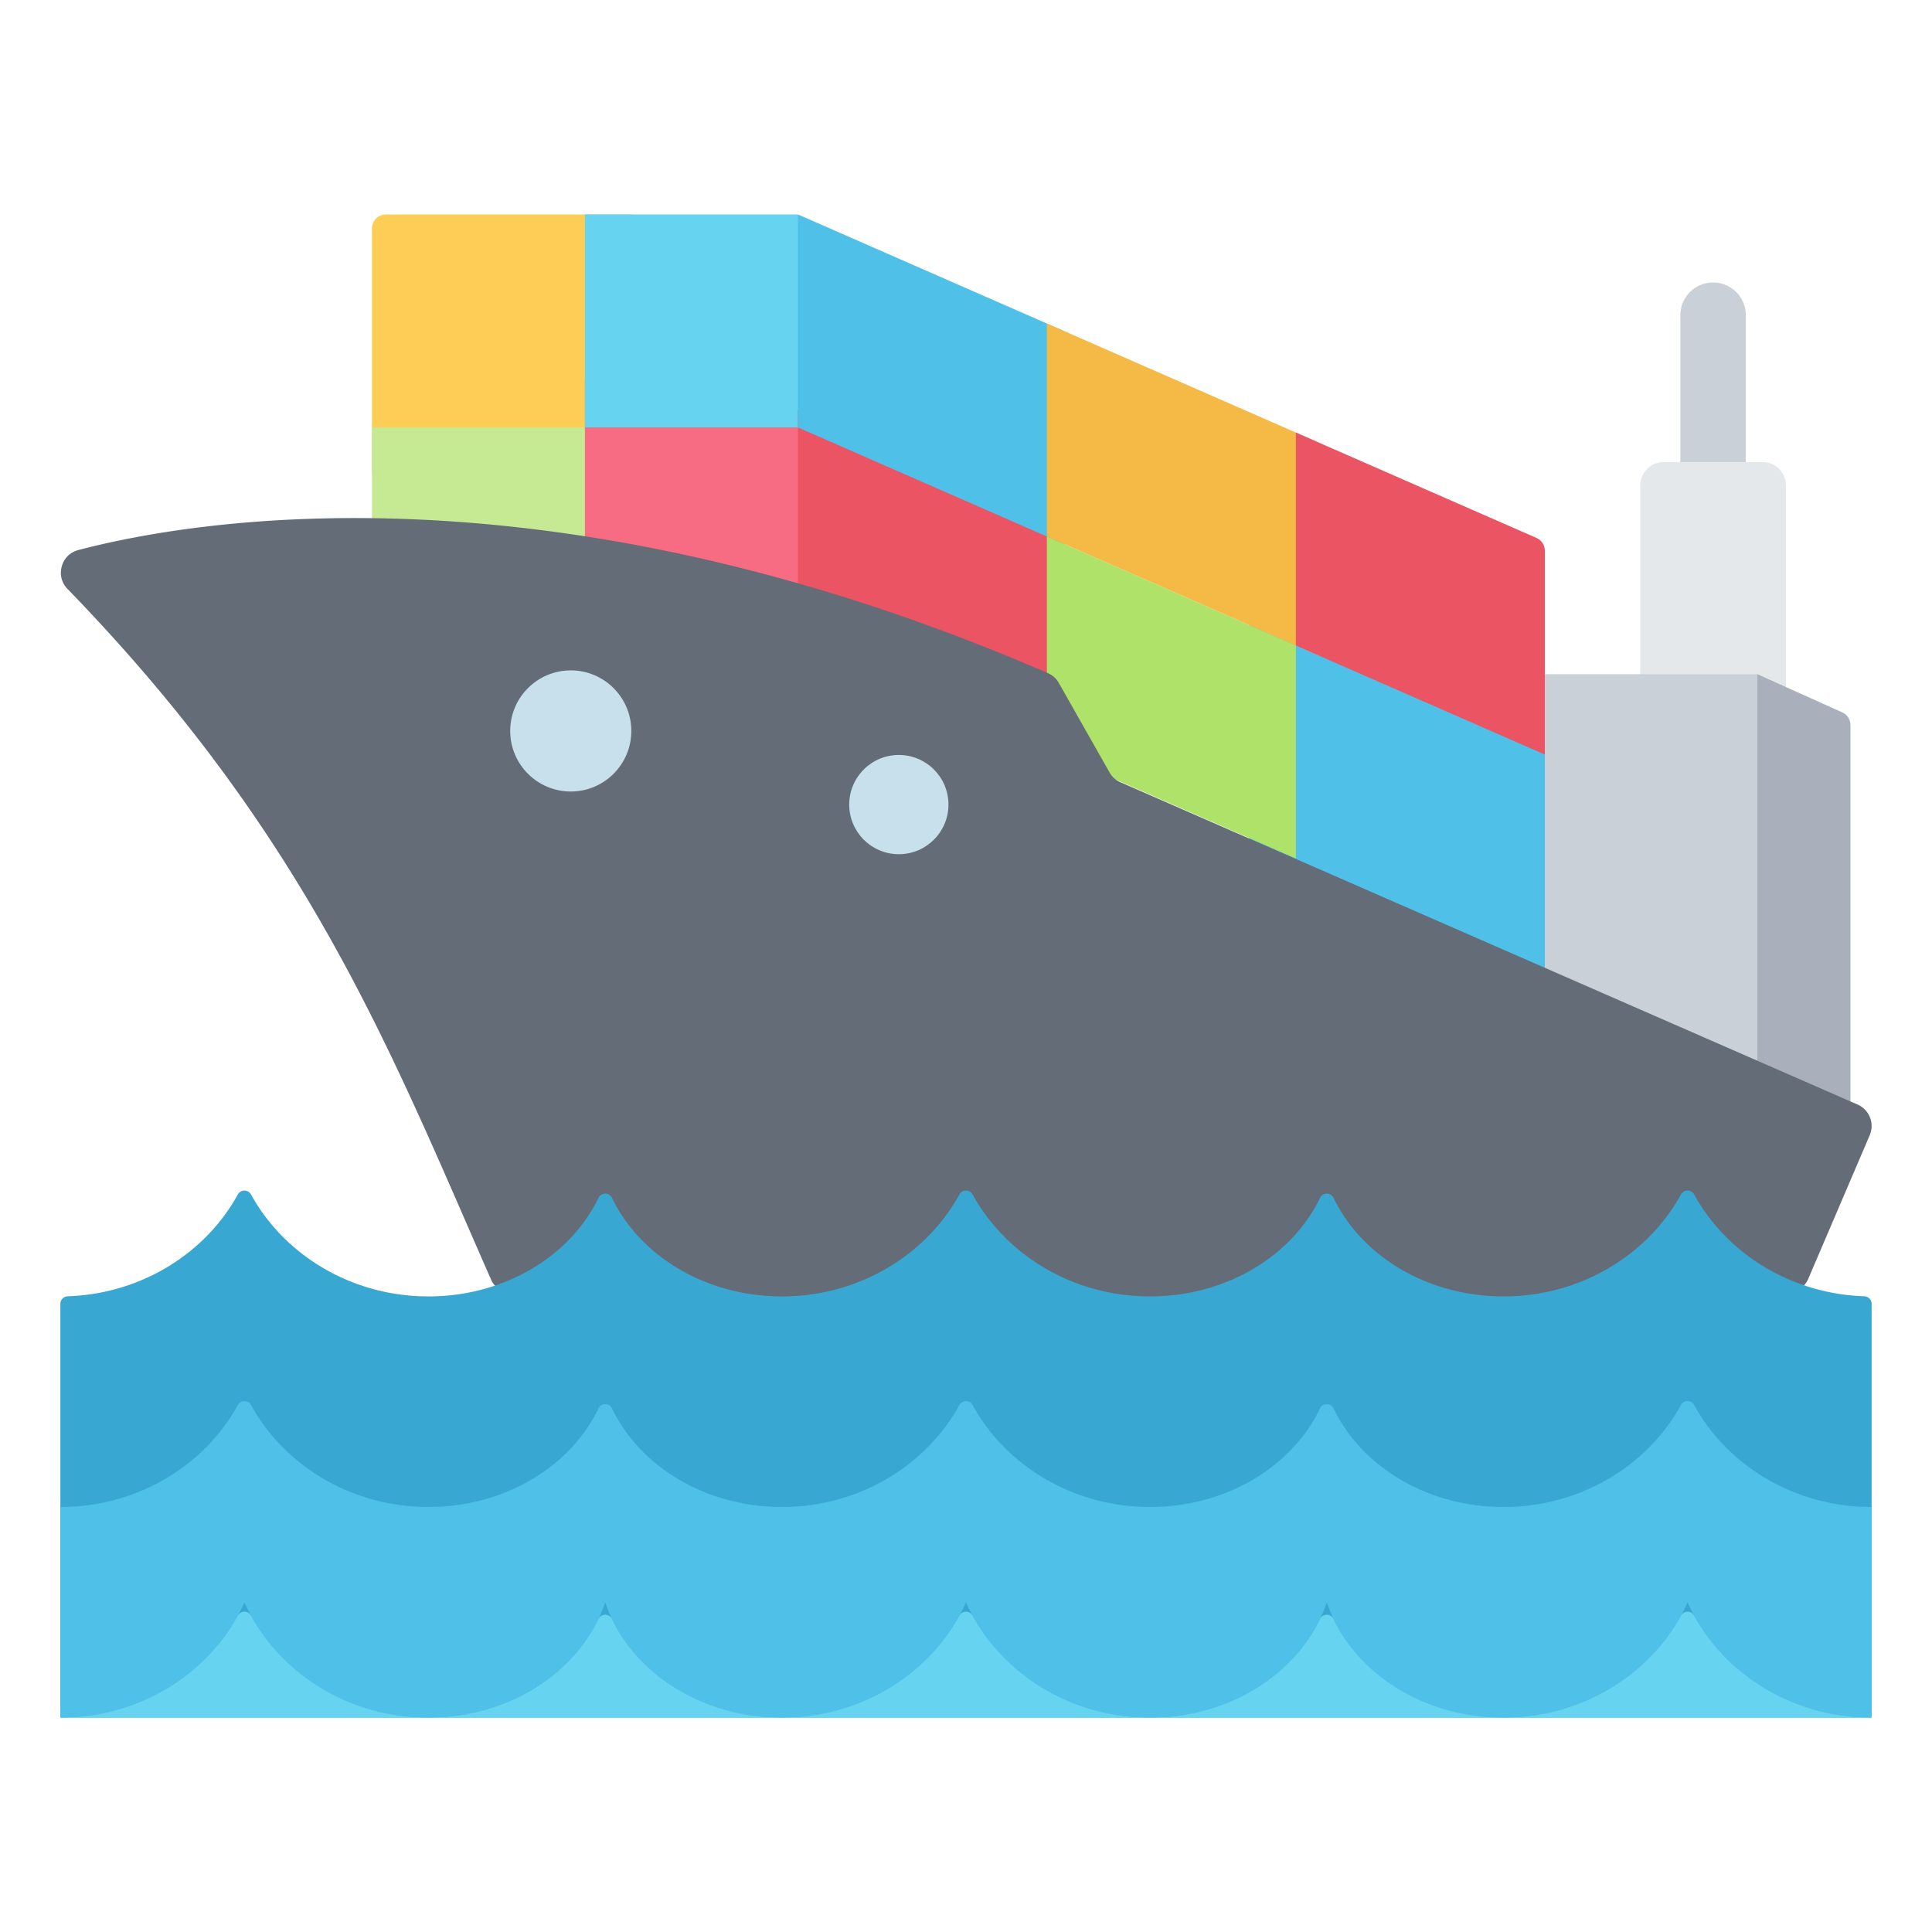 <svg xmlns="http://www.w3.org/2000/svg" version="1.1" xmlns:xlink="http://www.w3.org/1999/xlink" width="1em" height="1em" x="0" y="0" viewBox="0 0 512 512" style="enable-background:new 0 0 512 512" xml:space="preserve" class=""><g><g fill-rule="evenodd" clip-rule="evenodd"><path fill="#cad0d7" d="M462.658 122.442a8.673 8.673 0 1 1-17.346 0V83.536a8.673 8.673 0 1 1 17.346 0z" opacity="1" data-original="#cad0d7"></path><path fill="#fdcd56" d="M167.4 56.827h-65.115a3.725 3.725 0 0 0-3.717 3.717v65.115H167.4z" opacity="1" data-original="#fdcd56"></path><path fill="#c6ea94" d="M98.568 113.269H167.4v56.442H98.568z" opacity="1" data-original="#c6ea94"></path><path fill="#f76c82" d="m211.452 113.269-56.442-12.39v68.832h56.442l8.923-33.684z" opacity="1" data-original="#f76c82" class=""></path><path fill="#66d4f1" d="M211.452 56.827H155.01v56.442h56.442l10.795-14.202z" opacity="1" data-original="#66d4f1" class=""></path><path fill="#e4e8eb" d="M467.094 122.442h-26.216c-3.412 0-6.194 2.782-6.194 6.195v63.165h38.604v-63.165c0-3.413-2.782-6.195-6.194-6.195z" opacity="1" data-original="#e4e8eb"></path><path fill="#cad0d7" d="M397.007 178.665h68.706l9.437 58.239-9.437 53.116h-68.706z" opacity="1" data-original="#cad0d7"></path><path fill="#a9b0bb" d="m465.713 178.665 22.485 10.114c1.365.614 2.192 1.893 2.192 3.39v105.768h-24.677z" opacity="1" data-original="#a9b0bb"></path><path fill="#eb5463" d="m282.13 140.266-70.678-31.611v61.056l70.678 31.612z" opacity="1" data-original="#eb5463" class=""></path><path fill="#4fc0e8" d="m409.397 187.58-78.372-28.9v81.222l78.372 28.9zM281.93 87.708l-70.478-30.881v56.442l70.478 30.88z" opacity="1" data-original="#4fc0e8" class=""></path><path fill="#f5b945" d="m349.581 117.328-72.147-31.601v56.443l72.147 31.6z" opacity="1" data-original="#f5b945" class=""></path><path fill="#eb5463" d="m407.172 142.553-63.756-27.925v56.442l65.982 28.9v-54.012c-.001-1.509-.844-2.799-2.226-3.405z" opacity="1" data-original="#eb5463" class=""></path><path fill="#afe269" d="m343.416 171.07-65.982-28.901v56.443l65.982 28.9z" opacity="1" data-original="#afe269" class=""></path><path fill="#636c77" d="M277.679 178.379c-132.023-57.17-226.956-40.491-256.916-32.611-2.188.575-3.784 2.148-4.391 4.328-.608 2.181-.054 4.351 1.522 5.976 64.152 66.152 85.751 122.857 112.266 183.084 1.012 2.299 3.194 3.29 5.672 3.699l165.743 27.344 171.91-27.47c2.501-.4 4.696-1.428 5.693-3.757l16.324-38.138a6.204 6.204 0 0 0-3.213-8.113l-195.352-85.416c-1.279-.56-2.218-1.406-2.907-2.621l-13.422-23.673c-.693-1.222-1.639-2.074-2.929-2.632z" opacity="1" data-original="#636c77" class=""></path><g fill="#c7e0ec"><circle cx="151.259" cy="193.708" r="16.05" fill="#c7e0ec" opacity="1" data-original="#c7e0ec" class=""></circle><path d="M238.202 200.072c7.263 0 13.15 5.887 13.15 13.15s-5.888 13.15-13.15 13.15c-7.263 0-13.15-5.888-13.15-13.15-.001-7.262 5.887-13.15 13.15-13.15z" fill="#c7e0ec" opacity="1" data-original="#c7e0ec" class=""></path></g><path fill="#38a8d2" d="M495.999 455.173V345.526a2 2 0 0 0-1.932-1.999c-19.842-.673-36.689-11.662-45.095-26.978-.757-1.38-2.748-1.38-3.505 0-8.677 15.811-26.35 27.011-47.027 27.011-20.279 0-37.669-10.774-45.028-26.104-.723-1.507-2.883-1.507-3.606 0-7.358 15.33-24.749 26.104-45.027 26.104-20.677 0-38.35-11.2-47.027-27.011-.757-1.38-2.748-1.38-3.505 0-8.677 15.811-26.35 27.011-47.027 27.011-20.279 0-37.669-10.774-45.028-26.104-.723-1.507-2.883-1.507-3.606 0-7.359 15.33-24.749 26.104-45.028 26.104-20.677 0-38.349-11.2-47.027-27.01-.757-1.38-2.748-1.38-3.506 0-8.406 15.316-25.253 26.306-45.095 26.978a2 2 0 0 0-1.932 1.998v109.648l480.001-.001z" opacity="1" data-original="#38a8d2"></path><path fill="#4fc0e8" d="M113.558 399.366c-20.677 0-38.35-11.2-47.027-27.011a1.955 1.955 0 0 0-1.753-1.038c-.749 0-1.392.381-1.753 1.038-8.677 15.811-26.35 27.011-47.027 27.011v55.807c22.185 0 40.911-12.893 48.78-30.541 7.868 17.648 26.595 30.541 48.779 30.541 22.185 0 40.911-12.893 46.831-30.541 5.919 17.648 24.646 30.541 46.83 30.541 22.185 0 40.911-12.893 48.78-30.541 7.868 17.648 26.595 30.541 48.78 30.541s40.911-12.893 46.83-30.541c5.919 17.648 24.646 30.541 46.831 30.541s40.911-12.893 48.78-30.541c7.868 17.648 26.595 30.541 48.78 30.541v-55.807c-20.677 0-38.35-11.2-47.027-27.011-.361-.657-1.003-1.038-1.753-1.038s-1.392.381-1.753 1.038c-8.677 15.811-26.35 27.011-47.027 27.011-20.279 0-37.669-10.774-45.028-26.104-.341-.71-1.015-1.134-1.803-1.134s-1.462.424-1.803 1.134c-7.358 15.33-24.749 26.104-45.027 26.104-20.677 0-38.35-11.2-47.027-27.011-.361-.657-1.003-1.038-1.753-1.038s-1.392.381-1.753 1.038c-8.677 15.811-26.35 27.011-47.027 27.011-20.279 0-37.669-10.774-45.028-26.104-.341-.71-1.015-1.134-1.803-1.134s-1.462.424-1.803 1.134c-7.357 15.331-24.746 26.104-45.026 26.104z" opacity="1" data-original="#4fc0e8" class=""></path><path fill="#66d4f1" d="M113.558 455.173c-20.677 0-38.35-11.2-47.027-27.011a1.955 1.955 0 0 0-1.753-1.038c-.749 0-1.392.381-1.753 1.038-8.677 15.811-26.35 27.011-47.027 27.011h480c-20.677 0-38.35-11.2-47.027-27.011-.361-.657-1.003-1.038-1.753-1.038s-1.392.381-1.753 1.038c-8.677 15.811-26.35 27.011-47.027 27.011-20.279 0-37.669-10.774-45.028-26.104-.341-.71-1.015-1.134-1.803-1.134s-1.462.424-1.803 1.134c-7.358 15.33-24.749 26.104-45.027 26.104-20.677 0-38.35-11.2-47.027-27.011-.361-.657-1.003-1.038-1.753-1.038s-1.392.381-1.753 1.038c-8.677 15.811-26.35 27.011-47.027 27.011-20.279 0-37.669-10.774-45.028-26.104-.341-.71-1.015-1.134-1.803-1.134s-1.462.424-1.803 1.134c-7.356 15.33-24.745 26.104-45.025 26.104z" opacity="1" data-original="#66d4f1" class=""></path></g></g></svg>